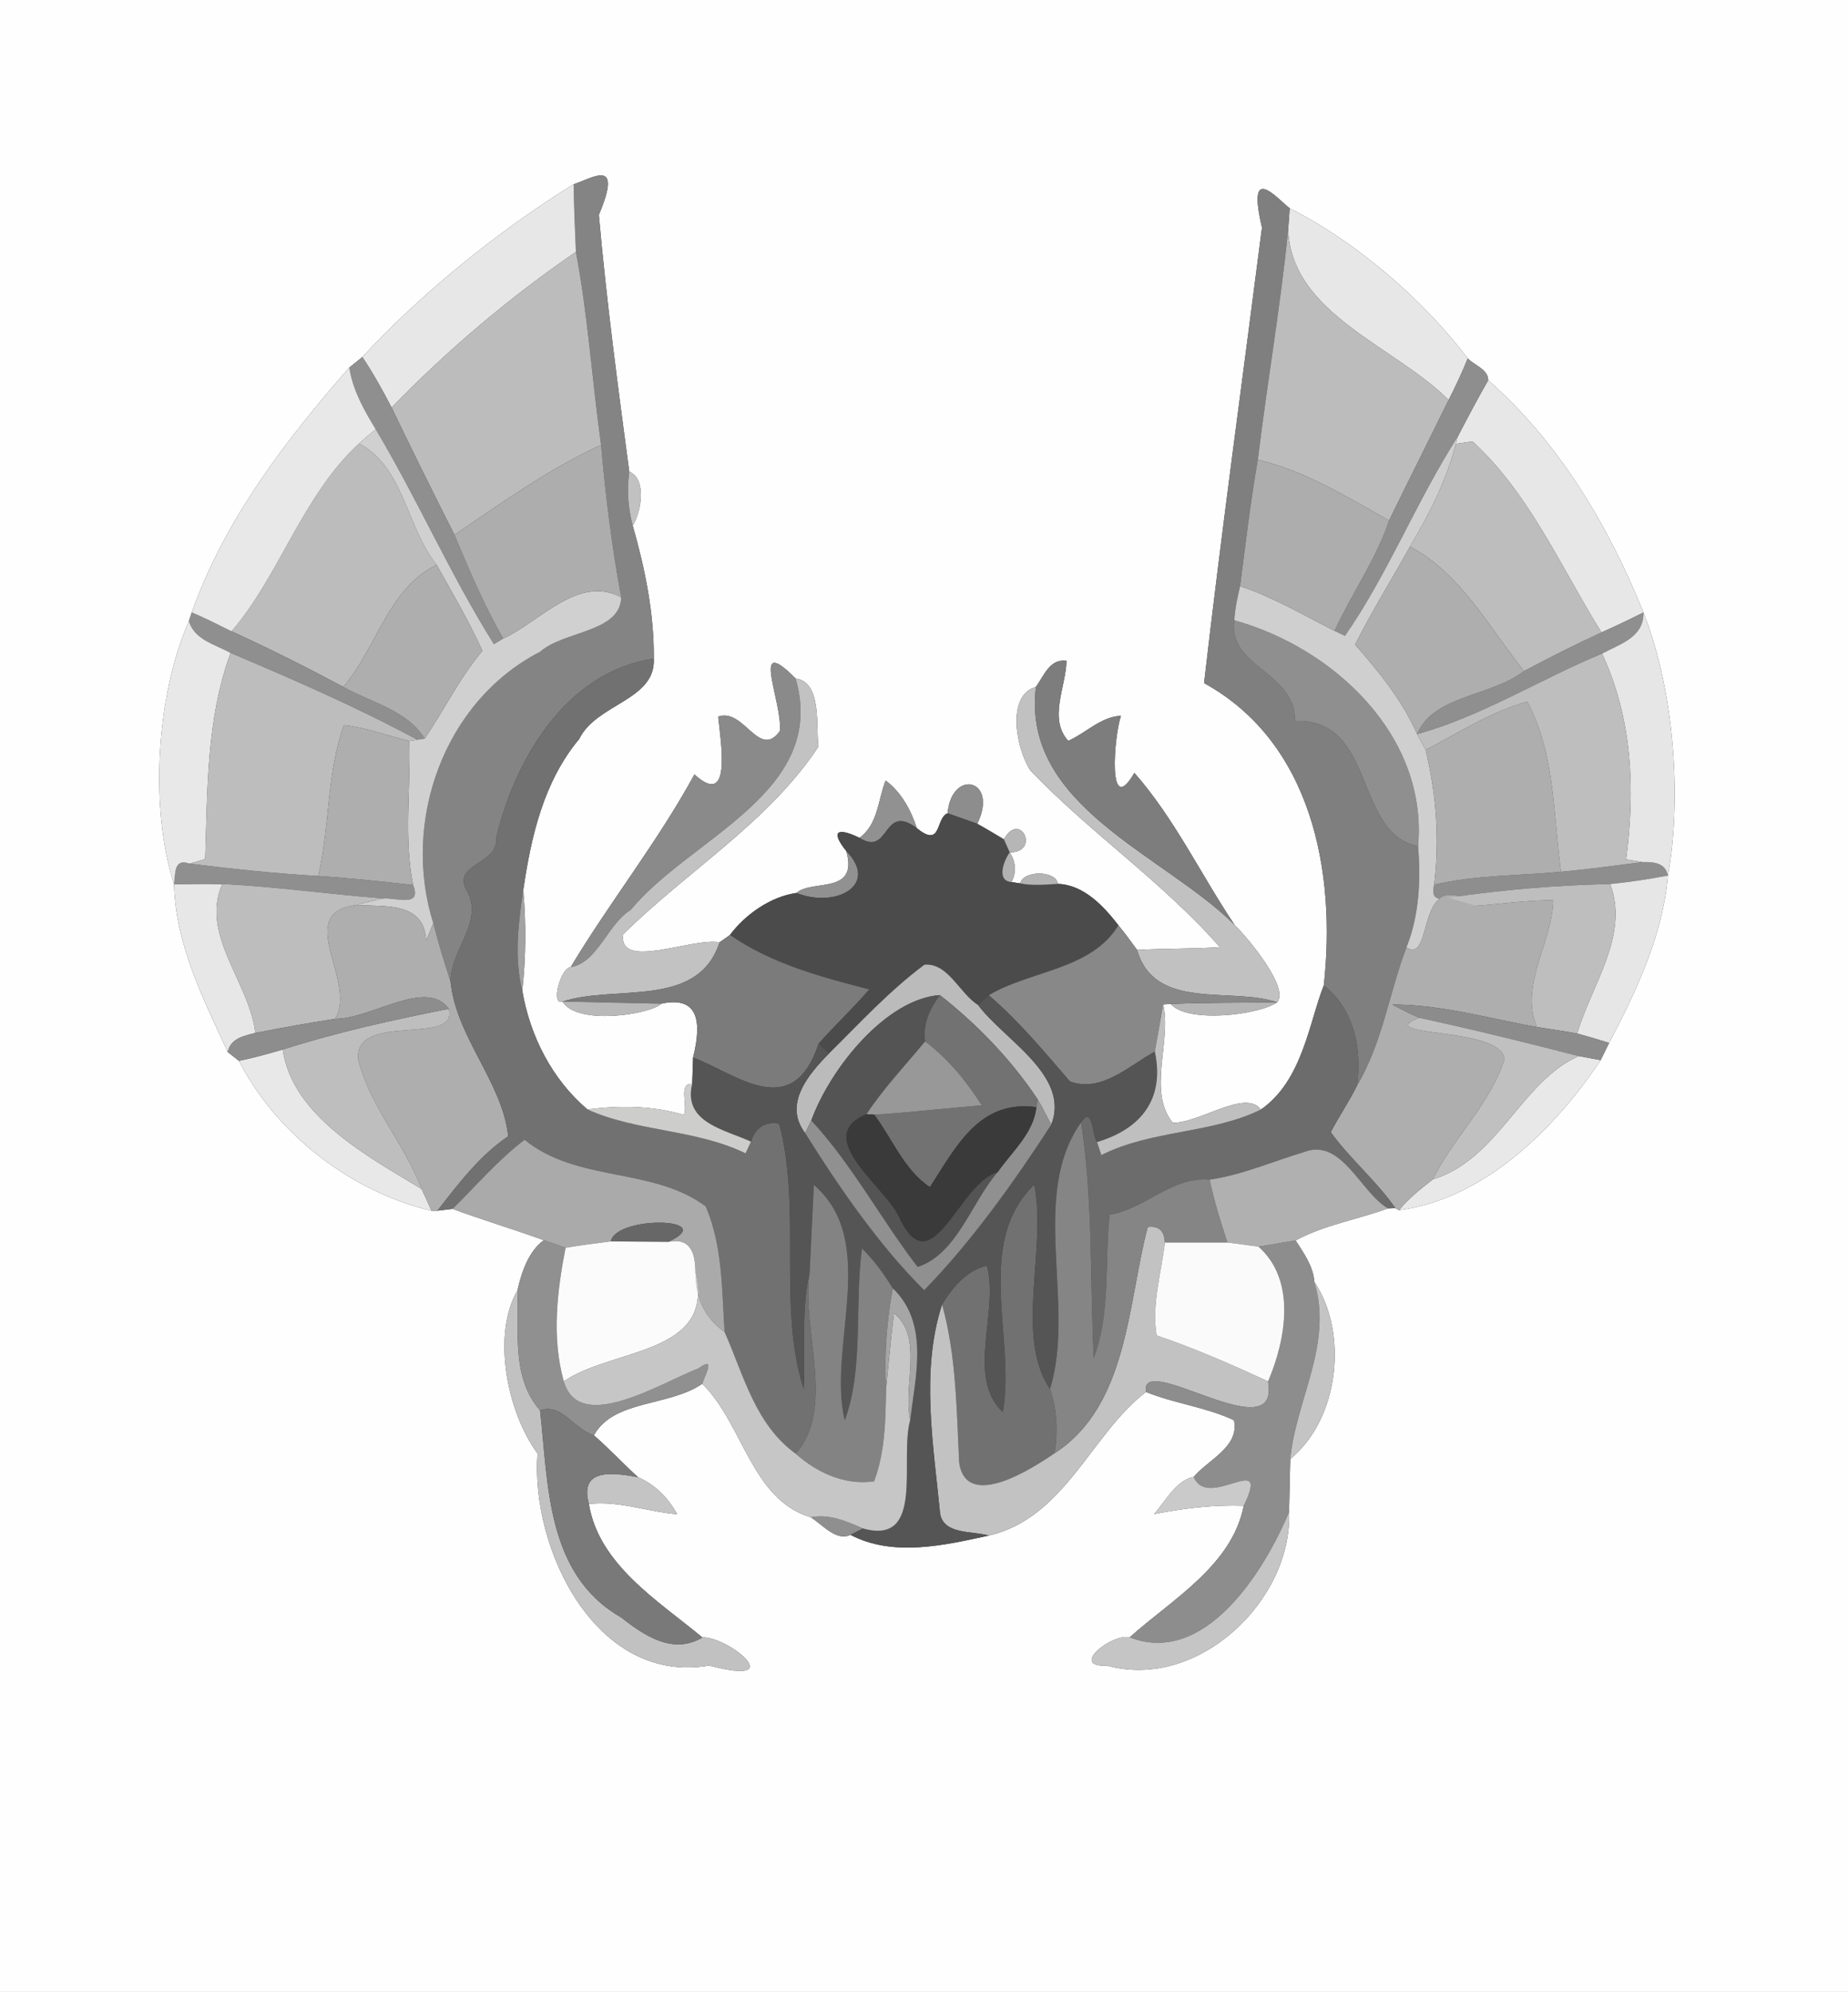 <?xml version="1.0" encoding="UTF-8" ?>
<!DOCTYPE svg PUBLIC "-//W3C//DTD SVG 1.1//EN" "http://www.w3.org/Graphics/SVG/1.1/DTD/svg11.dtd">
<svg width="232pt" height="250pt" viewBox="0 0 232 250" version="1.1" xmlns="http://www.w3.org/2000/svg">
<rect x="0" y="0" width="232" height="250" fill="#333333" stroke="none"/>
<g id="#fefefeff">
<path fill="#fefefe" opacity="1.00" d=" M 0.00 0.00 L 232.00 0.00 L 232.00 250.00 L 0.00 250.00 L 0.00 0.00 M 72.02 23.12 C 62.41 29.05 52.62 37.06 45.49 44.81 C 45.08 45.14 44.26 45.80 43.85 46.13 C 35.83 55.29 28.18 65.26 24.08 76.86 L 23.71 77.95 C 19.53 87.47 18.83 101.70 21.85 110.96 C 22.03 118.51 25.51 125.34 28.59 132.04 C 28.94 132.32 29.65 132.87 30.00 133.14 C 34.72 142.41 44.27 149.65 54.17 151.95 L 54.91 151.95 C 55.39 151.89 56.34 151.78 56.82 151.72 C 60.61 153.12 64.48 154.27 68.27 155.65 C 66.37 157.01 65.45 159.71 64.96 161.97 C 61.81 167.32 63.52 176.99 67.48 182.42 C 66.59 194.46 74.87 211.50 89.03 209.03 C 99.44 211.77 91.21 205.30 88.19 205.51 C 82.59 200.88 75.17 196.35 73.93 188.75 C 77.67 188.32 81.30 189.73 85.01 190.04 C 83.81 187.86 82.17 186.31 80.11 185.40 C 78.22 183.70 76.49 181.81 74.56 180.14 C 77.03 175.64 83.99 176.55 88.16 173.67 C 93.28 178.66 94.32 188.20 101.78 190.42 C 103.23 191.31 104.96 193.48 106.77 192.63 C 112.13 195.43 118.50 193.95 124.14 192.72 C 133.73 190.49 137.01 179.91 143.87 174.70 C 147.46 176.15 151.38 176.59 154.91 178.24 C 155.66 181.58 151.63 183.22 149.86 185.36 C 147.67 185.76 146.33 188.39 144.88 190.03 C 148.60 189.29 152.32 188.84 156.14 188.97 C 154.67 196.49 147.16 200.71 141.82 205.49 C 139.57 204.99 134.18 209.26 138.98 209.04 C 150.42 212.20 162.26 200.84 161.83 189.76 C 161.87 188.10 161.94 184.78 161.98 183.12 C 168.19 178.00 169.25 167.23 165.01 160.89 C 164.87 158.94 163.68 157.27 162.65 155.68 C 166.29 153.71 170.40 153.06 174.25 151.66 L 175.18 151.63 L 175.63 151.89 C 186.31 150.46 195.16 141.73 200.95 133.05 C 201.21 132.51 201.74 131.43 202.01 130.89 C 205.45 124.33 208.76 117.35 209.39 109.88 C 211.06 100.88 210.40 87.23 206.32 76.87 C 201.96 66.01 195.66 55.46 186.83 47.72 C 186.85 46.38 185.09 45.84 184.26 44.98 C 178.66 37.62 170.43 30.46 161.91 26.14 C 160.08 24.66 156.51 20.43 158.43 28.56 C 155.99 47.62 153.36 66.64 151.16 85.73 C 164.66 93.16 167.77 109.36 166.19 123.67 C 164.36 128.25 163.54 135.61 158.30 139.25 C 156.35 136.65 150.64 140.95 147.23 140.91 C 144.02 136.98 147.09 130.72 146.03 126.06 L 146.99 126.00 C 149.02 128.45 158.03 127.41 160.34 125.79 C 161.84 124.05 157.03 118.12 154.99 116.07 C 150.75 109.75 147.43 102.69 142.41 97.00 C 138.98 102.92 139.87 92.25 140.73 89.83 C 138.16 89.97 136.35 91.99 134.11 92.98 C 131.59 90.20 133.81 86.27 133.89 82.93 C 131.79 82.64 131.05 84.82 130.05 86.21 C 126.31 87.26 127.55 93.90 129.34 96.68 C 136.82 104.51 145.98 110.69 153.14 118.87 C 149.69 119.10 146.20 119.02 142.75 119.22 C 142.00 118.17 141.23 117.13 140.41 116.13 C 138.55 113.71 136.05 111.04 132.80 110.93 C 132.57 109.20 128.43 109.22 128.08 110.87 L 126.99 110.70 C 127.62 109.44 127.54 108.19 126.76 106.98 C 130.67 106.97 128.06 101.66 126.03 105.34 C 124.92 104.68 123.82 104.01 122.69 103.39 C 125.42 97.74 119.46 96.43 118.96 102.07 C 117.42 102.65 118.28 106.52 115.10 103.94 C 114.37 101.69 113.12 99.37 111.18 97.96 C 110.21 100.43 110.23 103.47 107.90 105.15 C 105.17 103.82 104.19 104.25 106.25 106.82 C 107.79 112.36 101.93 110.31 99.99 112.07 C 96.75 112.52 93.56 114.77 91.64 117.34 C 91.31 117.57 90.66 118.03 90.34 118.26 C 86.83 117.65 77.59 121.83 78.24 117.26 C 86.27 109.30 96.44 103.26 102.76 93.69 C 102.37 91.59 103.31 85.58 99.88 85.15 C 94.01 79.23 98.32 88.26 97.89 91.77 C 95.29 95.36 93.38 88.78 90.16 89.94 C 90.51 93.28 91.90 101.51 87.18 97.19 C 82.59 105.63 76.56 113.18 71.64 121.38 C 70.43 121.42 69.07 126.20 70.62 125.70 C 72.46 128.76 81.67 127.31 83.01 125.97 C 87.60 124.98 88.17 128.08 87.01 132.72 C 86.98 133.55 86.93 135.21 86.90 136.04 C 85.10 135.85 86.40 138.82 85.86 139.93 C 81.93 138.75 77.81 138.72 73.75 139.24 C 69.31 135.47 66.54 130.03 65.57 124.34 C 66.02 120.13 66.06 115.93 65.69 111.72 C 66.67 104.99 68.25 98.09 72.72 92.74 C 74.87 88.31 82.31 87.91 82.08 82.68 C 82.13 76.99 80.98 71.39 79.43 65.95 C 80.54 64.20 81.20 60.08 79.00 59.20 C 77.57 48.50 76.14 37.75 75.18 26.97 C 78.28 19.62 74.31 22.41 72.02 23.12 Z" />
</g>
<g id="#848484ff">
<path fill="#848484" opacity="1.00" d=" M 72.02 23.12 C 74.31 22.41 78.28 19.62 75.18 26.97 C 76.14 37.75 77.57 48.50 79.00 59.20 C 78.69 61.51 78.84 63.76 79.43 65.95 C 80.98 71.39 82.13 76.99 82.08 82.68 C 71.19 84.22 64.65 95.18 62.29 105.19 C 62.62 108.47 56.89 108.35 58.51 111.61 C 60.92 115.62 56.55 119.11 56.57 123.21 C 55.77 120.78 55.03 118.34 54.40 115.86 C 50.38 103.15 55.71 88.03 67.79 81.81 C 70.85 79.13 77.87 79.39 77.99 74.96 C 76.81 68.63 76.03 62.25 75.46 55.84 C 74.33 47.78 73.82 39.62 72.30 31.61 C 72.18 28.78 72.05 25.96 72.02 23.12 Z" />
</g>
<g id="#e7e7e7ff">
<path fill="#e7e7e7" opacity="1.00" d=" M 45.49 44.81 C 52.62 37.06 62.41 29.05 72.02 23.12 C 72.05 25.96 72.18 28.78 72.30 31.61 C 63.95 37.34 56.22 43.88 49.16 51.14 C 48.03 48.97 46.85 46.84 45.49 44.81 Z" />
<path fill="#e7e7e7" opacity="1.00" d=" M 161.91 26.14 C 170.43 30.46 178.66 37.62 184.26 44.98 C 183.55 46.76 182.73 48.49 181.86 50.20 C 175.16 43.46 162.08 39.41 161.72 28.79 C 161.77 28.13 161.86 26.80 161.91 26.14 Z" />
<path fill="#e7e7e7" opacity="1.00" d=" M 182.97 54.87 C 184.22 52.47 185.48 50.07 186.83 47.72 C 195.66 55.46 201.96 66.01 206.32 76.87 C 204.58 77.74 202.83 78.58 201.05 79.37 C 195.96 71.21 192.06 62.02 184.87 55.40 C 184.35 55.48 183.30 55.63 182.78 55.70 L 182.97 54.87 Z" />
<path fill="#e7e7e7" opacity="1.00" d=" M 21.85 110.96 C 23.87 110.95 25.88 110.91 27.90 110.95 C 25.11 117.35 31.32 123.27 32.06 129.64 C 30.59 130.01 28.96 130.32 28.59 132.04 C 25.51 125.34 22.03 118.51 21.85 110.96 Z" />
</g>
<g id="#7f7f7fff">
<path fill="#7f7f7f" opacity="1.00" d=" M 158.43 28.56 C 156.51 20.43 160.08 24.66 161.91 26.14 C 161.86 26.80 161.77 28.13 161.72 28.79 C 160.76 38.47 159.07 48.05 157.91 57.70 C 156.98 62.96 156.37 68.27 155.68 73.56 C 155.35 74.97 155.03 76.40 154.96 77.85 C 154.04 83.69 162.76 84.38 162.55 90.48 C 172.84 90.13 169.90 104.63 178.03 106.19 C 178.37 110.49 178.18 114.87 176.56 118.92 C 174.38 124.66 173.54 130.92 170.36 136.25 C 170.97 131.55 169.99 126.68 166.19 123.67 C 167.77 109.36 164.66 93.16 151.16 85.73 C 153.36 66.64 155.99 47.62 158.43 28.56 Z" />
</g>
<g id="#bcbcbcff">
<path fill="#bcbcbc" opacity="1.00" d=" M 157.91 57.70 C 159.07 48.05 160.76 38.47 161.72 28.79 C 162.08 39.41 175.16 43.46 181.86 50.20 C 179.39 55.26 176.85 60.27 174.39 65.33 C 169.11 62.37 163.87 59.11 157.91 57.70 Z" />
<path fill="#bcbcbc" opacity="1.00" d=" M 49.16 51.14 C 56.22 43.88 63.95 37.34 72.30 31.61 C 73.82 39.62 74.33 47.78 75.46 55.84 C 68.89 58.86 63.01 63.09 57.05 67.13 C 54.38 61.82 51.72 56.50 49.16 51.14 Z" />
<path fill="#bcbcbc" opacity="1.00" d=" M 29.06 79.23 C 35.04 72.34 37.98 62.17 45.07 55.66 C 50.68 58.55 51.06 66.23 54.82 70.89 C 48.72 73.86 47.29 81.35 43.10 86.21 C 38.49 83.75 33.82 81.40 29.06 79.23 Z" />
</g>
<g id="#8f8f8fff">
<path fill="#8f8f8f" opacity="1.00" d=" M 45.49 44.81 C 46.85 46.84 48.03 48.97 49.16 51.14 C 51.72 56.50 54.38 61.82 57.05 67.13 C 58.91 71.55 60.78 75.98 63.17 80.14 C 62.88 80.32 62.30 80.67 62.01 80.85 C 56.55 72.17 52.43 62.69 47.17 53.88 C 45.70 51.47 44.29 48.96 43.85 46.13 C 44.26 45.80 45.08 45.14 45.49 44.81 Z" />
<path fill="#8f8f8f" opacity="1.00" d=" M 24.08 76.86 C 25.78 77.58 27.42 78.41 29.06 79.23 C 33.82 81.40 38.49 83.75 43.10 86.21 C 46.60 88.19 51.05 89.10 53.32 92.69 L 52.39 92.84 C 44.80 88.75 36.89 85.31 28.95 81.95 C 27.04 80.89 24.41 80.31 23.71 77.95 L 24.08 76.86 Z" />
<path fill="#8f8f8f" opacity="1.00" d=" M 201.05 79.37 C 202.83 78.58 204.58 77.74 206.32 76.87 C 206.39 79.99 203.38 80.82 201.12 82.03 C 193.33 85.25 186.04 89.89 177.91 92.14 C 179.91 87.22 187.27 87.42 191.32 84.22 C 194.52 82.52 197.75 80.88 201.05 79.37 Z" />
<path fill="#8f8f8f" opacity="1.00" d=" M 154.96 77.85 C 167.44 81.31 179.26 92.35 178.03 106.19 C 169.90 104.63 172.84 90.13 162.55 90.48 C 162.76 84.38 154.04 83.69 154.96 77.85 Z" />
<path fill="#8f8f8f" opacity="1.00" d=" M 21.85 110.96 C 22.03 109.60 21.82 107.68 23.80 108.39 C 29.17 109.05 34.55 109.63 39.95 109.94 C 43.93 110.20 47.89 110.62 51.86 111.07 C 52.99 113.90 49.79 112.66 48.17 112.76 C 41.41 112.25 34.68 111.27 27.90 110.95 C 25.88 110.91 23.87 110.95 21.85 110.96 Z" />
<path fill="#8f8f8f" opacity="1.00" d=" M 101.78 190.42 C 104.10 189.98 106.27 190.91 108.34 191.83 C 107.95 192.03 107.16 192.43 106.77 192.63 C 104.96 193.48 103.23 191.31 101.78 190.42 Z" />
</g>
<g id="#8e8e8eff">
<path fill="#8e8e8e" opacity="1.00" d=" M 184.26 44.98 C 185.09 45.84 186.85 46.38 186.83 47.72 C 185.48 50.07 184.22 52.47 182.97 54.87 C 177.81 62.92 174.30 71.94 168.85 79.80 C 168.52 79.64 167.87 79.33 167.54 79.17 C 169.69 74.49 172.74 70.24 174.39 65.33 C 176.85 60.27 179.39 55.26 181.86 50.20 C 182.73 48.49 183.55 46.76 184.26 44.98 Z" />
<path fill="#8e8e8e" opacity="1.00" d=" M 206.20 108.19 C 207.58 108.18 209.04 108.24 209.39 109.88 C 206.98 110.35 204.56 110.71 202.13 110.95 C 195.31 111.09 188.49 111.68 181.75 112.67 C 180.24 113.08 179.68 112.53 180.05 111.02 C 185.27 109.82 190.65 109.91 195.97 109.41 C 199.39 109.09 202.79 108.63 206.20 108.19 Z" />
</g>
<g id="#e8e8e8ff">
<path fill="#e8e8e8" opacity="1.00" d=" M 24.08 76.86 C 28.18 65.26 35.83 55.29 43.85 46.13 C 44.29 48.96 45.70 51.47 47.17 53.88 C 46.46 54.46 45.76 55.05 45.07 55.66 C 37.98 62.17 35.04 72.34 29.06 79.23 C 27.42 78.41 25.78 77.58 24.08 76.86 Z" />
<path fill="#e8e8e8" opacity="1.00" d=" M 21.85 110.96 C 18.83 101.70 19.53 87.47 23.71 77.95 C 24.41 80.31 27.04 80.89 28.95 81.95 C 25.90 90.22 26.05 99.13 25.76 107.82 C 25.27 107.96 24.29 108.25 23.80 108.39 C 21.82 107.68 22.03 109.60 21.85 110.96 Z" />
<path fill="#e8e8e8" opacity="1.00" d=" M 30.00 133.14 C 31.86 132.76 33.68 132.25 35.50 131.72 C 36.68 140.09 46.30 145.21 52.93 149.22 C 53.35 150.13 53.77 151.04 54.17 151.95 C 44.27 149.65 34.72 142.41 30.00 133.14 Z" />
<path fill="#e8e8e8" opacity="1.00" d=" M 179.87 148.02 C 188.12 145.50 191.01 135.68 198.19 132.54 C 198.88 132.67 200.26 132.92 200.95 133.05 C 195.16 141.73 186.31 150.46 175.63 151.89 C 176.85 150.39 178.37 149.20 179.87 148.02 Z" />
</g>
<g id="#d0d0d0ff">
<path fill="#d0d0d0" opacity="1.00" d=" M 47.17 53.88 C 52.43 62.69 56.55 72.17 62.01 80.85 C 62.30 80.67 62.88 80.32 63.17 80.14 C 67.72 78.08 72.58 72.09 77.99 74.96 C 77.87 79.39 70.85 79.13 67.79 81.81 C 55.71 88.03 50.38 103.15 54.40 115.86 C 54.17 116.41 53.72 117.51 53.49 118.06 C 53.29 113.22 48.47 113.79 44.73 113.59 C 45.86 113.27 47.01 112.99 48.17 112.76 C 49.79 112.66 52.99 113.90 51.86 111.07 C 50.66 105.07 51.57 99.02 51.39 93.00 L 52.39 92.84 L 53.32 92.69 C 55.79 89.06 57.72 85.05 60.56 81.68 C 58.88 77.97 56.80 74.45 54.82 70.89 C 51.06 66.23 50.68 58.55 45.07 55.66 C 45.76 55.05 46.46 54.46 47.17 53.88 Z" />
</g>
<g id="#cfcfcfff">
<path fill="#cfcfcf" opacity="1.00" d=" M 168.85 79.80 C 174.30 71.94 177.81 62.92 182.97 54.87 L 182.78 55.70 C 181.58 60.29 179.43 64.55 177.01 68.60 C 174.73 72.71 172.23 76.71 170.12 80.91 C 173.15 84.33 176.05 87.93 177.91 92.14 C 178.18 92.64 178.71 93.63 178.98 94.12 C 180.31 99.68 180.75 105.35 180.05 111.02 C 179.68 112.53 180.24 113.08 181.75 112.67 C 182.93 112.99 184.10 113.33 185.28 113.68 C 177.45 108.38 180.17 121.11 176.56 118.92 C 178.18 114.87 178.37 110.49 178.03 106.19 C 179.26 92.35 167.44 81.31 154.96 77.85 C 155.03 76.40 155.35 74.97 155.68 73.56 C 159.85 74.96 163.64 77.19 167.54 79.17 C 167.87 79.33 168.52 79.64 168.85 79.80 Z" />
</g>
<g id="#bdbdbdff">
<path fill="#bdbdbd" opacity="1.00" d=" M 182.78 55.70 C 183.30 55.63 184.35 55.48 184.87 55.40 C 192.06 62.02 195.96 71.21 201.05 79.37 C 197.75 80.88 194.52 82.52 191.32 84.22 C 186.95 78.76 183.41 71.99 177.01 68.60 C 179.43 64.55 181.58 60.29 182.78 55.70 Z" />
<path fill="#bdbdbd" opacity="1.00" d=" M 28.95 81.95 C 36.89 85.31 44.80 88.75 52.39 92.84 L 51.39 93.00 C 48.65 92.35 45.99 91.30 43.17 91.01 C 41.00 97.09 41.42 103.69 39.95 109.94 C 34.55 109.63 29.17 109.05 23.80 108.39 C 24.29 108.25 25.27 107.96 25.76 107.82 C 26.05 99.13 25.90 90.22 28.95 81.95 Z" />
<path fill="#bdbdbd" opacity="1.00" d=" M 27.90 110.95 C 34.68 111.27 41.41 112.25 48.17 112.76 C 47.01 112.99 45.86 113.27 44.73 113.59 C 36.70 114.64 44.95 123.19 42.07 127.87 C 38.72 128.39 35.38 128.98 32.06 129.64 C 31.32 123.27 25.11 117.35 27.90 110.95 Z" />
</g>
<g id="#adadadff">
<path fill="#adadad" opacity="1.00" d=" M 75.46 55.84 C 76.03 62.25 76.81 68.63 77.99 74.96 C 72.58 72.09 67.72 78.08 63.17 80.14 C 60.78 75.98 58.91 71.55 57.05 67.13 C 63.01 63.09 68.89 58.86 75.46 55.84 Z" />
<path fill="#adadad" opacity="1.00" d=" M 157.91 57.70 C 163.87 59.11 169.11 62.37 174.39 65.33 C 172.74 70.24 169.69 74.49 167.54 79.17 C 163.64 77.19 159.85 74.96 155.68 73.56 C 156.37 68.27 156.98 62.96 157.91 57.70 Z" />
</g>
<g id="#c1c1c1ff">
<path fill="#c1c1c1" opacity="1.00" d=" M 79.00 59.20 C 81.20 60.08 80.54 64.20 79.43 65.95 C 78.84 63.76 78.69 61.51 79.00 59.20 Z" />
<path fill="#c1c1c1" opacity="1.00" d=" M 129.34 96.68 C 127.55 93.90 126.31 87.26 130.05 86.21 C 128.23 101.20 146.09 107.23 154.99 116.07 C 157.03 118.12 161.84 124.05 160.34 125.79 C 154.45 123.81 144.97 126.92 142.75 119.22 C 146.20 119.02 149.69 119.10 153.14 118.87 C 145.98 110.69 136.82 104.51 129.34 96.68 Z" />
<path fill="#c1c1c1" opacity="1.00" d=" M 67.48 182.42 C 63.52 176.99 61.81 167.32 64.96 161.97 C 65.18 167.07 64.16 172.85 67.80 177.01 C 68.85 186.25 68.53 197.59 77.98 202.99 C 80.93 205.32 84.50 207.69 88.19 205.51 C 91.21 205.30 99.44 211.77 89.03 209.03 C 74.87 211.50 66.59 194.46 67.48 182.42 Z" />
</g>
<g id="#aeaeaeff">
<path fill="#aeaeae" opacity="1.00" d=" M 170.12 80.91 C 172.23 76.71 174.73 72.71 177.01 68.60 C 183.41 71.99 186.95 78.76 191.32 84.22 C 187.27 87.42 179.91 87.22 177.91 92.14 C 176.05 87.93 173.15 84.33 170.12 80.91 Z" />
<path fill="#aeaeae" opacity="1.00" d=" M 43.10 86.21 C 47.29 81.35 48.72 73.86 54.82 70.89 C 56.80 74.45 58.88 77.97 60.56 81.68 C 57.72 85.05 55.79 89.06 53.32 92.69 C 51.05 89.10 46.60 88.19 43.10 86.21 Z" />
<path fill="#aeaeae" opacity="1.00" d=" M 178.98 94.12 C 183.14 91.94 187.19 89.32 191.74 88.06 C 195.24 94.59 194.99 102.28 195.97 109.41 C 190.65 109.91 185.27 109.82 180.05 111.02 C 180.75 105.35 180.31 99.68 178.98 94.12 Z" />
<path fill="#aeaeae" opacity="1.00" d=" M 43.17 91.01 C 45.99 91.30 48.65 92.35 51.39 93.00 C 51.57 99.02 50.66 105.07 51.86 111.07 C 47.89 110.62 43.93 110.20 39.95 109.94 C 41.42 103.69 41.00 97.09 43.17 91.01 Z" />
<path fill="#aeaeae" opacity="1.00" d=" M 185.28 113.68 C 188.52 113.45 191.72 112.97 194.99 112.98 C 194.89 118.27 190.71 123.72 192.95 128.90 C 186.92 127.83 180.97 126.07 174.79 126.07 C 175.88 126.67 177.01 127.21 178.15 127.73 C 171.97 130.24 188.53 128.74 188.87 132.96 C 187.04 138.62 182.48 142.77 179.87 148.02 C 178.37 149.20 176.85 150.39 175.63 151.89 L 175.18 151.63 C 172.78 148.18 169.50 145.47 167.06 142.09 C 168.10 140.11 169.36 138.26 170.36 136.25 C 173.54 130.92 174.38 124.66 176.56 118.92 C 180.17 121.11 177.45 108.38 185.28 113.68 Z" />
<path fill="#aeaeae" opacity="1.00" d=" M 42.07 127.87 C 44.95 123.19 36.70 114.64 44.73 113.59 C 48.47 113.79 53.29 113.22 53.49 118.06 C 53.72 117.51 54.17 116.41 54.40 115.86 C 55.03 118.34 55.77 120.78 56.57 123.21 C 57.28 130.22 63.10 135.85 63.80 142.61 C 60.18 145.05 57.57 148.55 54.91 151.95 L 54.17 151.95 C 53.77 151.04 53.35 150.13 52.93 149.22 C 50.80 143.57 46.44 138.87 44.98 132.99 C 44.33 126.91 57.67 131.37 56.34 126.61 C 53.51 122.71 46.62 127.91 42.07 127.87 Z" />
</g>
<g id="#e6e6e6ff">
<path fill="#e6e6e6" opacity="1.00" d=" M 206.32 76.87 C 210.40 87.23 211.06 100.88 209.39 109.88 C 209.04 108.24 207.58 108.18 206.20 108.19 C 205.69 108.11 204.65 107.94 204.14 107.86 C 205.30 99.11 204.95 90.23 201.12 82.03 C 203.38 80.82 206.39 79.99 206.32 76.87 Z" />
<path fill="#e6e6e6" opacity="1.00" d=" M 202.13 110.95 C 204.56 110.71 206.98 110.35 209.39 109.88 C 208.76 117.35 205.45 124.33 202.01 130.89 C 200.68 130.47 199.34 130.08 198.00 129.71 C 199.78 123.65 204.60 117.33 202.13 110.95 Z" />
</g>
<g id="#717171ff">
<path fill="#717171" opacity="1.00" d=" M 62.29 105.19 C 64.65 95.18 71.19 84.22 82.08 82.68 C 82.31 87.91 74.87 88.31 72.72 92.74 C 68.25 98.09 66.67 104.99 65.69 111.72 C 65.07 115.86 64.52 120.21 65.57 124.34 C 66.54 130.03 69.31 135.47 73.75 139.24 C 79.99 142.06 87.33 141.70 93.60 144.75 C 93.77 144.38 94.11 143.65 94.28 143.28 C 94.79 141.59 96.02 140.68 97.82 141.02 C 100.68 151.75 97.60 163.83 100.88 174.29 C 101.18 169.43 100.52 164.49 101.64 159.71 C 100.56 166.85 104.98 176.59 99.90 182.45 C 94.80 178.76 93.37 172.58 90.97 167.17 C 90.62 161.88 90.73 156.35 88.60 151.41 C 81.97 146.45 72.44 148.43 65.86 143.04 C 62.53 145.57 59.79 148.79 56.82 151.72 C 56.34 151.78 55.39 151.89 54.91 151.95 C 57.57 148.55 60.18 145.05 63.80 142.61 C 63.10 135.85 57.28 130.22 56.57 123.21 C 56.55 119.11 60.92 115.62 58.51 111.61 C 56.89 108.35 62.62 108.47 62.29 105.19 Z" />
<path fill="#717171" opacity="1.00" d=" M 125.90 177.21 C 127.50 167.88 122.26 155.98 129.85 148.67 C 131.44 156.73 127.37 167.75 131.82 174.32 C 132.70 176.94 132.85 179.68 132.37 182.40 C 129.52 184.37 121.30 189.61 120.42 183.58 C 120.08 176.92 120.07 170.19 118.27 163.71 C 119.55 161.58 121.37 159.42 123.90 158.84 C 125.45 164.58 121.24 172.89 125.90 177.21 Z" />
</g>
<g id="#bebebeff">
<path fill="#bebebe" opacity="1.00" d=" M 177.91 92.14 C 186.04 89.89 193.33 85.25 201.12 82.03 C 204.95 90.23 205.30 99.11 204.14 107.86 C 204.65 107.94 205.69 108.11 206.20 108.19 C 202.79 108.63 199.39 109.09 195.97 109.41 C 194.99 102.28 195.24 94.59 191.74 88.06 C 187.19 89.32 183.14 91.94 178.98 94.12 C 178.71 93.63 178.18 92.64 177.91 92.14 Z" />
<path fill="#bebebe" opacity="1.00" d=" M 181.75 112.67 C 188.49 111.68 195.31 111.09 202.13 110.95 C 204.60 117.33 199.78 123.65 198.00 129.71 C 196.32 129.40 194.63 129.17 192.95 128.90 C 190.71 123.72 194.89 118.27 194.99 112.98 C 191.72 112.97 188.52 113.45 185.28 113.68 C 184.10 113.33 182.93 112.99 181.75 112.67 Z" />
<path fill="#bebebe" opacity="1.00" d=" M 35.50 131.72 C 42.32 129.54 49.32 128.00 56.34 126.61 C 57.67 131.37 44.33 126.91 44.98 132.99 C 46.44 138.87 50.80 143.57 52.93 149.22 C 46.30 145.21 36.68 140.09 35.50 131.72 Z" />
</g>
<g id="#8a8a8aff">
<path fill="#8a8a8a" opacity="1.00" d=" M 97.89 91.77 C 98.32 88.26 94.01 79.23 99.88 85.15 C 104.02 99.44 86.60 105.16 79.20 114.18 C 76.25 115.99 75.04 120.83 71.64 121.38 C 76.56 113.18 82.59 105.63 87.18 97.19 C 91.90 101.51 90.51 93.28 90.16 89.94 C 93.38 88.78 95.29 95.36 97.89 91.77 Z" />
</g>
<g id="#7d7d7dff">
<path fill="#7d7d7d" opacity="1.00" d=" M 130.05 86.21 C 131.05 84.82 131.79 82.64 133.89 82.93 C 133.81 86.27 131.59 90.20 134.11 92.98 C 136.35 91.99 138.16 89.97 140.73 89.83 C 139.87 92.25 138.98 102.92 142.41 97.00 C 147.43 102.69 150.75 109.75 154.99 116.07 C 146.09 107.23 128.23 101.20 130.05 86.21 Z" />
</g>
<g id="#c2c2c2ff">
<path fill="#c2c2c2" opacity="1.00" d=" M 99.88 85.15 C 103.31 85.58 102.37 91.59 102.76 93.69 C 96.44 103.26 86.27 109.30 78.24 117.26 C 77.59 121.83 86.83 117.65 90.34 118.26 C 87.58 126.66 77.29 123.52 70.62 125.70 C 69.07 126.20 70.43 121.42 71.64 121.38 C 75.04 120.83 76.25 115.99 79.20 114.18 C 86.60 105.16 104.02 99.44 99.88 85.15 Z" />
<path fill="#c2c2c2" opacity="1.00" d=" M 144.09 153.99 C 145.47 153.81 146.19 154.46 146.24 155.94 C 145.79 159.80 144.56 163.70 145.20 167.60 C 149.99 169.22 154.61 171.25 159.20 173.37 C 160.82 182.31 143.02 169.35 143.87 174.70 C 137.01 179.91 133.73 190.49 124.14 192.72 C 122.05 192.11 118.45 192.63 118.02 189.94 C 117.18 181.33 115.56 172.02 118.27 163.71 C 120.07 170.19 120.08 176.92 120.42 183.58 C 121.30 189.61 129.52 184.37 132.37 182.40 C 141.65 176.44 141.56 163.49 144.09 153.99 Z" />
</g>
<g id="#919191ff">
<path fill="#919191" opacity="1.00" d=" M 111.18 97.96 C 113.12 99.37 114.37 101.69 115.10 103.94 C 110.75 100.69 111.75 107.61 107.90 105.15 C 110.23 103.47 110.21 100.43 111.18 97.96 Z" />
<path fill="#919191" opacity="1.00" d=" M 106.25 106.82 C 110.45 111.12 104.85 114.03 99.99 112.07 C 101.93 110.31 107.79 112.36 106.25 106.82 Z" />
</g>
<g id="#8d8d8dff">
<path fill="#8d8d8d" opacity="1.00" d=" M 118.96 102.07 C 119.46 96.43 125.42 97.74 122.69 103.39 C 121.45 102.95 120.21 102.50 118.96 102.07 Z" />
<path fill="#8d8d8d" opacity="1.00" d=" M 42.07 127.87 C 46.62 127.91 53.51 122.71 56.34 126.61 C 49.32 128.00 42.32 129.54 35.50 131.72 C 33.68 132.25 31.86 132.76 30.00 133.14 C 29.65 132.87 28.94 132.32 28.59 132.04 C 28.96 130.32 30.59 130.01 32.06 129.64 C 35.38 128.98 38.72 128.39 42.07 127.87 Z" />
<path fill="#8d8d8d" opacity="1.00" d=" M 157.99 156.46 C 159.54 156.20 161.10 155.95 162.65 155.68 C 163.68 157.27 164.87 158.94 165.01 160.89 C 167.36 168.74 162.70 175.62 161.98 183.12 C 161.94 184.78 161.87 188.10 161.83 189.76 C 158.73 197.19 151.26 209.18 141.82 205.49 C 147.16 200.71 154.67 196.49 156.14 188.97 C 159.65 181.79 151.65 189.68 149.86 185.36 C 151.63 183.22 155.66 181.58 154.91 178.24 C 151.38 176.59 147.46 176.15 143.87 174.70 C 143.02 169.35 160.82 182.31 159.20 173.37 C 161.45 168.07 162.76 160.68 157.99 156.46 Z" />
</g>
<g id="#4b4b4bff">
<path fill="#4b4b4b" opacity="1.00" d=" M 115.10 103.94 C 118.28 106.52 117.42 102.65 118.96 102.07 C 120.21 102.50 121.45 102.95 122.69 103.39 C 123.82 104.01 124.92 104.68 126.03 105.34 C 126.21 105.75 126.57 106.57 126.76 106.98 C 126.03 107.96 125.03 110.57 126.99 110.70 L 128.08 110.87 C 129.64 111.18 131.23 111.03 132.80 110.93 C 136.05 111.04 138.55 113.71 140.41 116.13 C 136.99 121.75 129.24 121.82 124.13 124.91 C 123.80 125.22 123.13 125.82 122.79 126.13 C 120.50 124.74 119.03 120.81 116.06 121.07 C 111.67 124.33 107.95 128.39 104.07 132.22 C 103.75 131.90 103.11 131.26 102.79 130.94 C 104.84 128.63 107.11 126.52 109.12 124.17 C 103.04 122.61 96.87 120.96 91.64 117.34 C 93.56 114.77 96.75 112.52 99.99 112.07 C 104.85 114.03 110.45 111.12 106.25 106.82 C 104.19 104.25 105.17 103.82 107.90 105.15 C 111.75 107.61 110.75 100.69 115.10 103.94 Z" />
</g>
<g id="#b6b6b6ff">
<path fill="#b6b6b6" opacity="1.00" d=" M 126.03 105.34 C 128.06 101.66 130.67 106.97 126.76 106.98 C 126.57 106.57 126.21 105.75 126.03 105.34 Z" />
<path fill="#b6b6b6" opacity="1.00" d=" M 146.99 126.00 C 151.43 125.81 155.88 125.87 160.34 125.79 C 158.03 127.41 149.02 128.45 146.99 126.00 Z" />
</g>
<g id="#b2b2b2ff">
<path fill="#b2b2b2" opacity="1.00" d=" M 126.99 110.70 C 125.03 110.57 126.03 107.96 126.76 106.98 C 127.54 108.19 127.62 109.44 126.99 110.70 Z" />
</g>
<g id="#b4b4b4ff">
<path fill="#b4b4b4" opacity="1.00" d=" M 128.08 110.87 C 128.43 109.22 132.57 109.20 132.80 110.93 C 131.23 111.03 129.64 111.18 128.08 110.87 Z" />
</g>
<g id="#a2a2a2ff">
<path fill="#a2a2a2" opacity="1.00" d=" M 65.57 124.34 C 64.52 120.21 65.07 115.86 65.69 111.72 C 66.06 115.93 66.02 120.13 65.57 124.34 Z" />
</g>
<g id="#888888ff">
<path fill="#888888" opacity="1.00" d=" M 140.41 116.13 C 141.23 117.13 142.00 118.17 142.75 119.22 C 144.97 126.92 154.45 123.81 160.34 125.79 C 155.88 125.87 151.43 125.81 146.99 126.00 L 146.03 126.06 C 145.77 127.54 145.24 130.50 144.98 131.98 C 141.74 133.76 138.27 137.18 134.32 135.73 C 131.08 131.98 127.91 128.14 124.13 124.91 C 129.24 121.82 136.99 121.75 140.41 116.13 Z" />
</g>
<g id="#7b7b7bff">
<path fill="#7b7b7b" opacity="1.00" d=" M 90.34 118.26 C 90.66 118.03 91.31 117.57 91.64 117.34 C 96.87 120.96 103.04 122.61 109.12 124.17 C 107.11 126.52 104.84 128.63 102.79 130.94 C 99.49 140.95 92.45 134.78 87.01 132.72 C 88.17 128.08 87.60 124.98 83.01 125.97 C 78.88 125.89 74.75 125.79 70.62 125.70 C 77.29 123.52 87.58 126.66 90.34 118.26 Z" />
</g>
<g id="#bbbbbbff">
<path fill="#bbbbbb" opacity="1.00" d=" M 116.06 121.07 C 119.03 120.81 120.50 124.74 122.79 126.13 C 125.97 130.44 134.43 134.99 131.97 141.16 C 131.41 140.10 130.89 139.03 130.29 138.01 C 126.98 133.01 122.70 128.58 118.00 124.89 C 111.33 125.35 104.31 133.92 101.85 140.62 C 101.66 141.01 101.27 141.81 101.08 142.21 C 98.30 138.57 101.51 134.81 104.07 132.22 C 107.95 128.39 111.67 124.33 116.06 121.07 Z" />
</g>
<g id="#545454ff">
<path fill="#545454" opacity="1.00" d=" M 101.85 140.62 C 104.31 133.92 111.33 125.35 118.00 124.89 C 116.72 126.59 115.83 128.53 116.14 130.70 C 113.65 133.71 110.94 136.56 108.78 139.83 C 101.75 142.78 111.57 149.19 112.99 153.01 C 117.09 161.28 120.31 148.49 125.26 147.09 C 121.97 150.86 120.14 157.41 115.20 159.00 C 110.58 153.00 107.01 146.19 101.85 140.62 Z" />
</g>
<g id="#6c6c6cff">
<path fill="#6c6c6c" opacity="1.00" d=" M 158.30 139.25 C 163.54 135.61 164.36 128.25 166.19 123.67 C 169.99 126.68 170.97 131.55 170.36 136.25 C 169.36 138.26 168.10 140.11 167.06 142.09 C 169.50 145.47 172.78 148.18 175.18 151.63 L 174.25 151.66 C 170.79 149.65 168.43 142.71 163.66 144.60 C 159.73 145.78 155.93 147.46 151.86 148.05 C 147.14 147.61 143.82 151.70 139.29 152.46 C 138.67 158.42 139.45 164.71 137.31 170.44 C 136.82 160.57 137.24 150.66 135.72 140.87 C 137.17 138.62 137.09 142.36 137.72 143.33 C 137.86 143.74 138.12 144.56 138.26 144.97 C 144.58 141.78 152.06 142.32 158.30 139.25 Z" />
</g>
<g id="#727272ff">
<path fill="#727272" opacity="1.00" d=" M 118.00 124.89 C 122.70 128.58 126.98 133.01 130.29 138.01 L 130.11 138.95 C 122.90 137.97 120.01 143.97 116.74 148.99 C 113.50 146.84 112.04 142.93 109.75 139.90 C 114.26 139.62 118.74 139.08 123.25 138.72 C 121.33 135.70 119.02 132.86 116.14 130.70 C 115.83 128.53 116.72 126.59 118.00 124.89 Z" />
</g>
<g id="#555555ff">
<path fill="#555555" opacity="1.00" d=" M 124.13 124.91 C 127.91 128.14 131.08 131.98 134.32 135.73 C 138.27 137.18 141.74 133.76 144.98 131.98 C 146.24 137.91 143.27 141.68 137.72 143.33 C 137.09 142.36 137.17 138.62 135.72 140.87 C 129.18 150.07 135.09 163.72 131.82 174.32 C 127.37 167.75 131.44 156.73 129.85 148.67 C 122.26 155.98 127.50 167.88 125.90 177.21 C 121.24 172.89 125.45 164.58 123.90 158.84 C 121.37 159.42 119.55 161.58 118.27 163.71 C 115.56 172.02 117.18 181.33 118.02 189.94 C 118.45 192.63 122.05 192.11 124.14 192.72 C 118.50 193.95 112.13 195.43 106.77 192.63 C 107.16 192.43 107.95 192.03 108.34 191.83 C 116.20 194.02 112.87 183.12 114.27 178.21 C 114.95 172.59 116.66 166.07 112.08 161.68 C 110.97 159.89 109.73 158.16 108.21 156.69 C 107.27 163.67 108.45 171.88 106.05 178.25 C 103.84 168.98 110.46 155.80 102.17 148.71 C 102.04 151.46 101.78 156.96 101.64 159.71 C 100.52 164.49 101.18 169.43 100.88 174.29 C 97.60 163.83 100.68 151.75 97.82 141.02 C 96.02 140.68 94.79 141.59 94.28 143.28 C 90.98 141.76 85.72 140.88 86.90 136.04 C 86.93 135.21 86.98 133.55 87.01 132.72 C 92.45 134.78 99.49 140.95 102.79 130.94 C 103.11 131.26 103.75 131.90 104.07 132.22 C 101.51 134.81 98.30 138.57 101.08 142.21 C 105.39 149.10 110.39 156.33 116.02 161.93 C 121.89 155.92 127.26 148.42 131.97 141.16 C 134.43 134.99 125.97 130.44 122.79 126.13 C 123.13 125.82 123.80 125.22 124.13 124.91 Z" />
</g>
<g id="#b9b9b9ff">
<path fill="#b9b9b9" opacity="1.00" d=" M 70.62 125.70 C 74.75 125.79 78.88 125.89 83.01 125.97 C 81.67 127.31 72.46 128.76 70.62 125.70 Z" />
</g>
<g id="#bfbfbfff">
<path fill="#bfbfbf" opacity="1.00" d=" M 144.98 131.98 C 145.24 130.50 145.77 127.54 146.03 126.06 C 147.09 130.72 144.02 136.98 147.23 140.91 C 150.64 140.95 156.35 136.65 158.30 139.25 C 152.06 142.32 144.58 141.78 138.26 144.97 C 138.12 144.56 137.86 143.74 137.72 143.33 C 143.27 141.68 146.24 137.91 144.98 131.98 Z" />
</g>
<g id="#8c8c8cff">
<path fill="#8c8c8c" opacity="1.00" d=" M 174.79 126.07 C 180.97 126.07 186.92 127.83 192.95 128.90 C 194.63 129.17 196.32 129.40 198.00 129.71 C 199.34 130.08 200.68 130.47 202.01 130.89 C 201.74 131.43 201.21 132.51 200.95 133.05 C 200.26 132.92 198.88 132.67 198.19 132.54 C 191.53 130.83 184.86 129.18 178.15 127.73 C 177.01 127.21 175.88 126.67 174.79 126.07 Z" />
</g>
<g id="#c0c0c0ff">
<path fill="#c0c0c0" opacity="1.00" d=" M 188.87 132.96 C 188.53 128.74 171.97 130.24 178.15 127.73 C 184.86 129.18 191.53 130.83 198.19 132.54 C 191.01 135.68 188.12 145.50 179.87 148.02 C 182.48 142.77 187.04 138.62 188.87 132.96 Z" />
</g>
<g id="#989898ff">
<path fill="#989898" opacity="1.00" d=" M 116.14 130.70 C 119.02 132.86 121.33 135.70 123.25 138.72 C 118.74 139.08 114.26 139.62 109.75 139.90 L 108.78 139.83 C 110.94 136.56 113.65 133.71 116.14 130.70 Z" />
</g>
<g id="#cdcdccff">
<path fill="#cdcdcc" opacity="1.00" d=" M 85.86 139.93 C 86.40 138.82 85.10 135.85 86.90 136.04 C 85.72 140.88 90.98 141.76 94.28 143.28 C 94.11 143.65 93.77 144.38 93.60 144.75 C 87.33 141.70 79.99 142.06 73.75 139.24 C 77.81 138.72 81.93 138.75 85.86 139.93 Z" />
</g>
<g id="#909090ff">
<path fill="#909090" opacity="1.00" d=" M 130.29 138.01 C 130.89 139.03 131.41 140.10 131.97 141.16 C 127.26 148.42 121.89 155.92 116.02 161.93 C 110.39 156.33 105.39 149.10 101.08 142.21 C 101.27 141.81 101.66 141.01 101.85 140.62 C 107.01 146.19 110.58 153.00 115.20 159.00 C 120.14 157.41 121.97 150.86 125.26 147.09 C 127.05 144.52 129.75 142.23 130.11 138.95 L 130.29 138.01 Z" />
<path fill="#909090" opacity="1.00" d=" M 64.96 161.97 C 65.45 159.71 66.37 157.01 68.27 155.65 C 69.19 155.95 70.10 156.27 71.00 156.60 C 69.93 162.09 69.25 167.89 70.78 173.37 C 72.69 180.03 82.78 173.66 87.72 171.72 C 89.89 170.14 88.54 172.50 88.16 173.67 C 83.99 176.55 77.03 175.64 74.56 180.14 C 72.11 179.43 70.51 176.04 67.80 177.01 C 64.16 172.85 65.18 167.07 64.96 161.97 Z" />
</g>
<g id="#3a3a3aff">
<path fill="#3a3a3a" opacity="1.00" d=" M 116.74 148.99 C 120.01 143.97 122.90 137.97 130.11 138.95 C 129.75 142.23 127.05 144.52 125.26 147.09 C 120.31 148.49 117.09 161.28 112.99 153.01 C 111.57 149.19 101.75 142.78 108.78 139.83 L 109.75 139.90 C 112.04 142.93 113.50 146.84 116.74 148.99 Z" />
</g>
<g id="#858585ff">
<path fill="#858585" opacity="1.00" d=" M 131.82 174.32 C 135.09 163.72 129.18 150.07 135.72 140.87 C 137.24 150.66 136.82 160.57 137.31 170.44 C 139.45 164.71 138.67 158.42 139.29 152.46 C 143.82 151.70 147.14 147.61 151.86 148.05 C 152.42 150.73 153.23 153.35 154.10 155.94 C 151.48 155.94 148.86 155.94 146.24 155.94 C 146.19 154.46 145.47 153.81 144.09 153.99 C 141.56 163.49 141.65 176.44 132.37 182.40 C 132.85 179.68 132.70 176.94 131.82 174.32 Z" />
</g>
<g id="#aaaaaaff">
<path fill="#aaaaaa" opacity="1.00" d=" M 56.82 151.72 C 59.79 148.79 62.53 145.57 65.86 143.04 C 72.44 148.43 81.97 146.45 88.60 151.41 C 90.73 156.35 90.62 161.88 90.97 167.17 C 88.51 165.45 87.29 162.89 87.31 159.80 C 87.30 157.40 86.79 155.28 83.89 155.86 C 90.45 152.83 77.37 152.49 76.68 155.80 C 74.78 156.04 72.89 156.29 71.00 156.60 C 70.10 156.27 69.19 155.95 68.27 155.65 C 64.48 154.27 60.61 153.12 56.82 151.72 Z" />
</g>
<g id="#b0b0b0ff">
<path fill="#b0b0b0" opacity="1.00" d=" M 163.66 144.60 C 168.43 142.71 170.79 149.65 174.25 151.66 C 170.40 153.06 166.29 153.71 162.65 155.68 C 161.10 155.95 159.54 156.20 157.99 156.46 C 156.69 156.28 155.40 156.10 154.10 155.94 C 153.23 153.35 152.42 150.73 151.86 148.05 C 155.93 147.46 159.73 145.78 163.66 144.60 Z" />
</g>
<g id="#838383ff">
<path fill="#838383" opacity="1.00" d=" M 102.17 148.71 C 110.46 155.80 103.84 168.98 106.05 178.25 C 108.45 171.88 107.27 163.67 108.21 156.69 C 109.73 158.16 110.97 159.89 112.08 161.68 C 111.32 165.82 111.00 170.01 111.24 174.23 C 111.16 178.15 111.14 182.18 109.73 185.91 C 106.06 186.45 102.55 184.81 99.90 182.45 C 104.98 176.59 100.56 166.85 101.64 159.71 C 101.78 156.96 102.04 151.46 102.17 148.71 Z" />
</g>
<g id="#676767ff">
<path fill="#676767" opacity="1.00" d=" M 76.68 155.80 C 77.37 152.49 90.45 152.83 83.89 155.86 C 82.09 155.85 78.48 155.82 76.68 155.80 Z" />
</g>
<g id="#fbfbfbff">
<path fill="#fbfbfb" opacity="1.00" d=" M 71.00 156.60 C 72.89 156.29 74.78 156.04 76.68 155.80 C 78.48 155.82 82.09 155.85 83.89 155.86 C 86.79 155.28 87.30 157.40 87.31 159.80 C 89.82 170.07 76.80 169.18 70.78 173.37 C 69.25 167.89 69.93 162.09 71.00 156.60 Z" />
</g>
<g id="#fafafaff">
<path fill="#fafafa" opacity="1.00" d=" M 146.24 155.94 C 148.86 155.94 151.48 155.94 154.10 155.94 C 155.40 156.10 156.69 156.28 157.99 156.46 C 162.76 160.68 161.45 168.07 159.20 173.37 C 154.61 171.25 149.99 169.22 145.20 167.60 C 144.56 163.70 145.79 159.80 146.24 155.94 Z" />
</g>
<g id="#c6c6c6ff">
<path fill="#c6c6c6" opacity="1.00" d=" M 87.31 159.80 C 87.29 162.89 88.51 165.45 90.97 167.17 C 93.37 172.58 94.80 178.76 99.90 182.45 C 102.55 184.81 106.06 186.45 109.73 185.91 C 111.14 182.18 111.16 178.15 111.24 174.23 C 111.56 171.07 111.84 167.94 112.23 164.80 C 116.01 167.89 113.30 173.93 114.27 178.21 C 112.87 183.12 116.20 194.02 108.34 191.83 C 106.27 190.91 104.10 189.98 101.78 190.42 C 94.32 188.20 93.28 178.66 88.16 173.67 C 88.54 172.50 89.89 170.14 87.72 171.72 C 82.78 173.66 72.69 180.03 70.78 173.37 C 76.80 169.18 89.82 170.07 87.31 159.80 Z" />
</g>
<g id="#c4c4c4ff">
<path fill="#c4c4c4" opacity="1.00" d=" M 165.01 160.89 C 169.25 167.23 168.19 178.00 161.98 183.12 C 162.70 175.62 167.36 168.74 165.01 160.89 Z" />
<path fill="#c4c4c4" opacity="1.00" d=" M 73.93 188.75 C 72.75 184.43 76.50 184.71 80.11 185.40 C 82.17 186.31 83.81 187.86 85.01 190.04 C 81.30 189.73 77.67 188.32 73.93 188.75 Z" />
</g>
<g id="#a6a6a6ff">
<path fill="#a6a6a6" opacity="1.00" d=" M 112.08 161.68 C 116.66 166.07 114.95 172.59 114.27 178.21 C 113.30 173.93 116.01 167.89 112.23 164.80 C 111.84 167.94 111.56 171.07 111.24 174.23 C 111.00 170.01 111.32 165.82 112.08 161.68 Z" />
</g>
<g id="#797979ff">
<path fill="#797979" opacity="1.00" d=" M 67.80 177.01 C 70.51 176.04 72.11 179.43 74.56 180.14 C 76.49 181.81 78.22 183.70 80.11 185.40 C 76.50 184.71 72.75 184.43 73.93 188.75 C 75.17 196.35 82.59 200.88 88.19 205.51 C 84.50 207.69 80.93 205.32 77.98 202.99 C 68.53 197.59 68.85 186.25 67.80 177.01 Z" />
</g>
<g id="#cacacaff">
<path fill="#cacaca" opacity="1.00" d=" M 144.88 190.03 C 146.33 188.39 147.67 185.76 149.86 185.36 C 151.65 189.68 159.65 181.79 156.14 188.97 C 152.32 188.84 148.60 189.29 144.88 190.03 Z" />
</g>
<g id="#c5c5c5ff">
<path fill="#c5c5c5" opacity="1.00" d=" M 141.82 205.49 C 151.26 209.18 158.73 197.19 161.83 189.76 C 162.26 200.84 150.42 212.20 138.98 209.04 C 134.18 209.26 139.57 204.99 141.82 205.49 Z" />
</g>
</svg>
